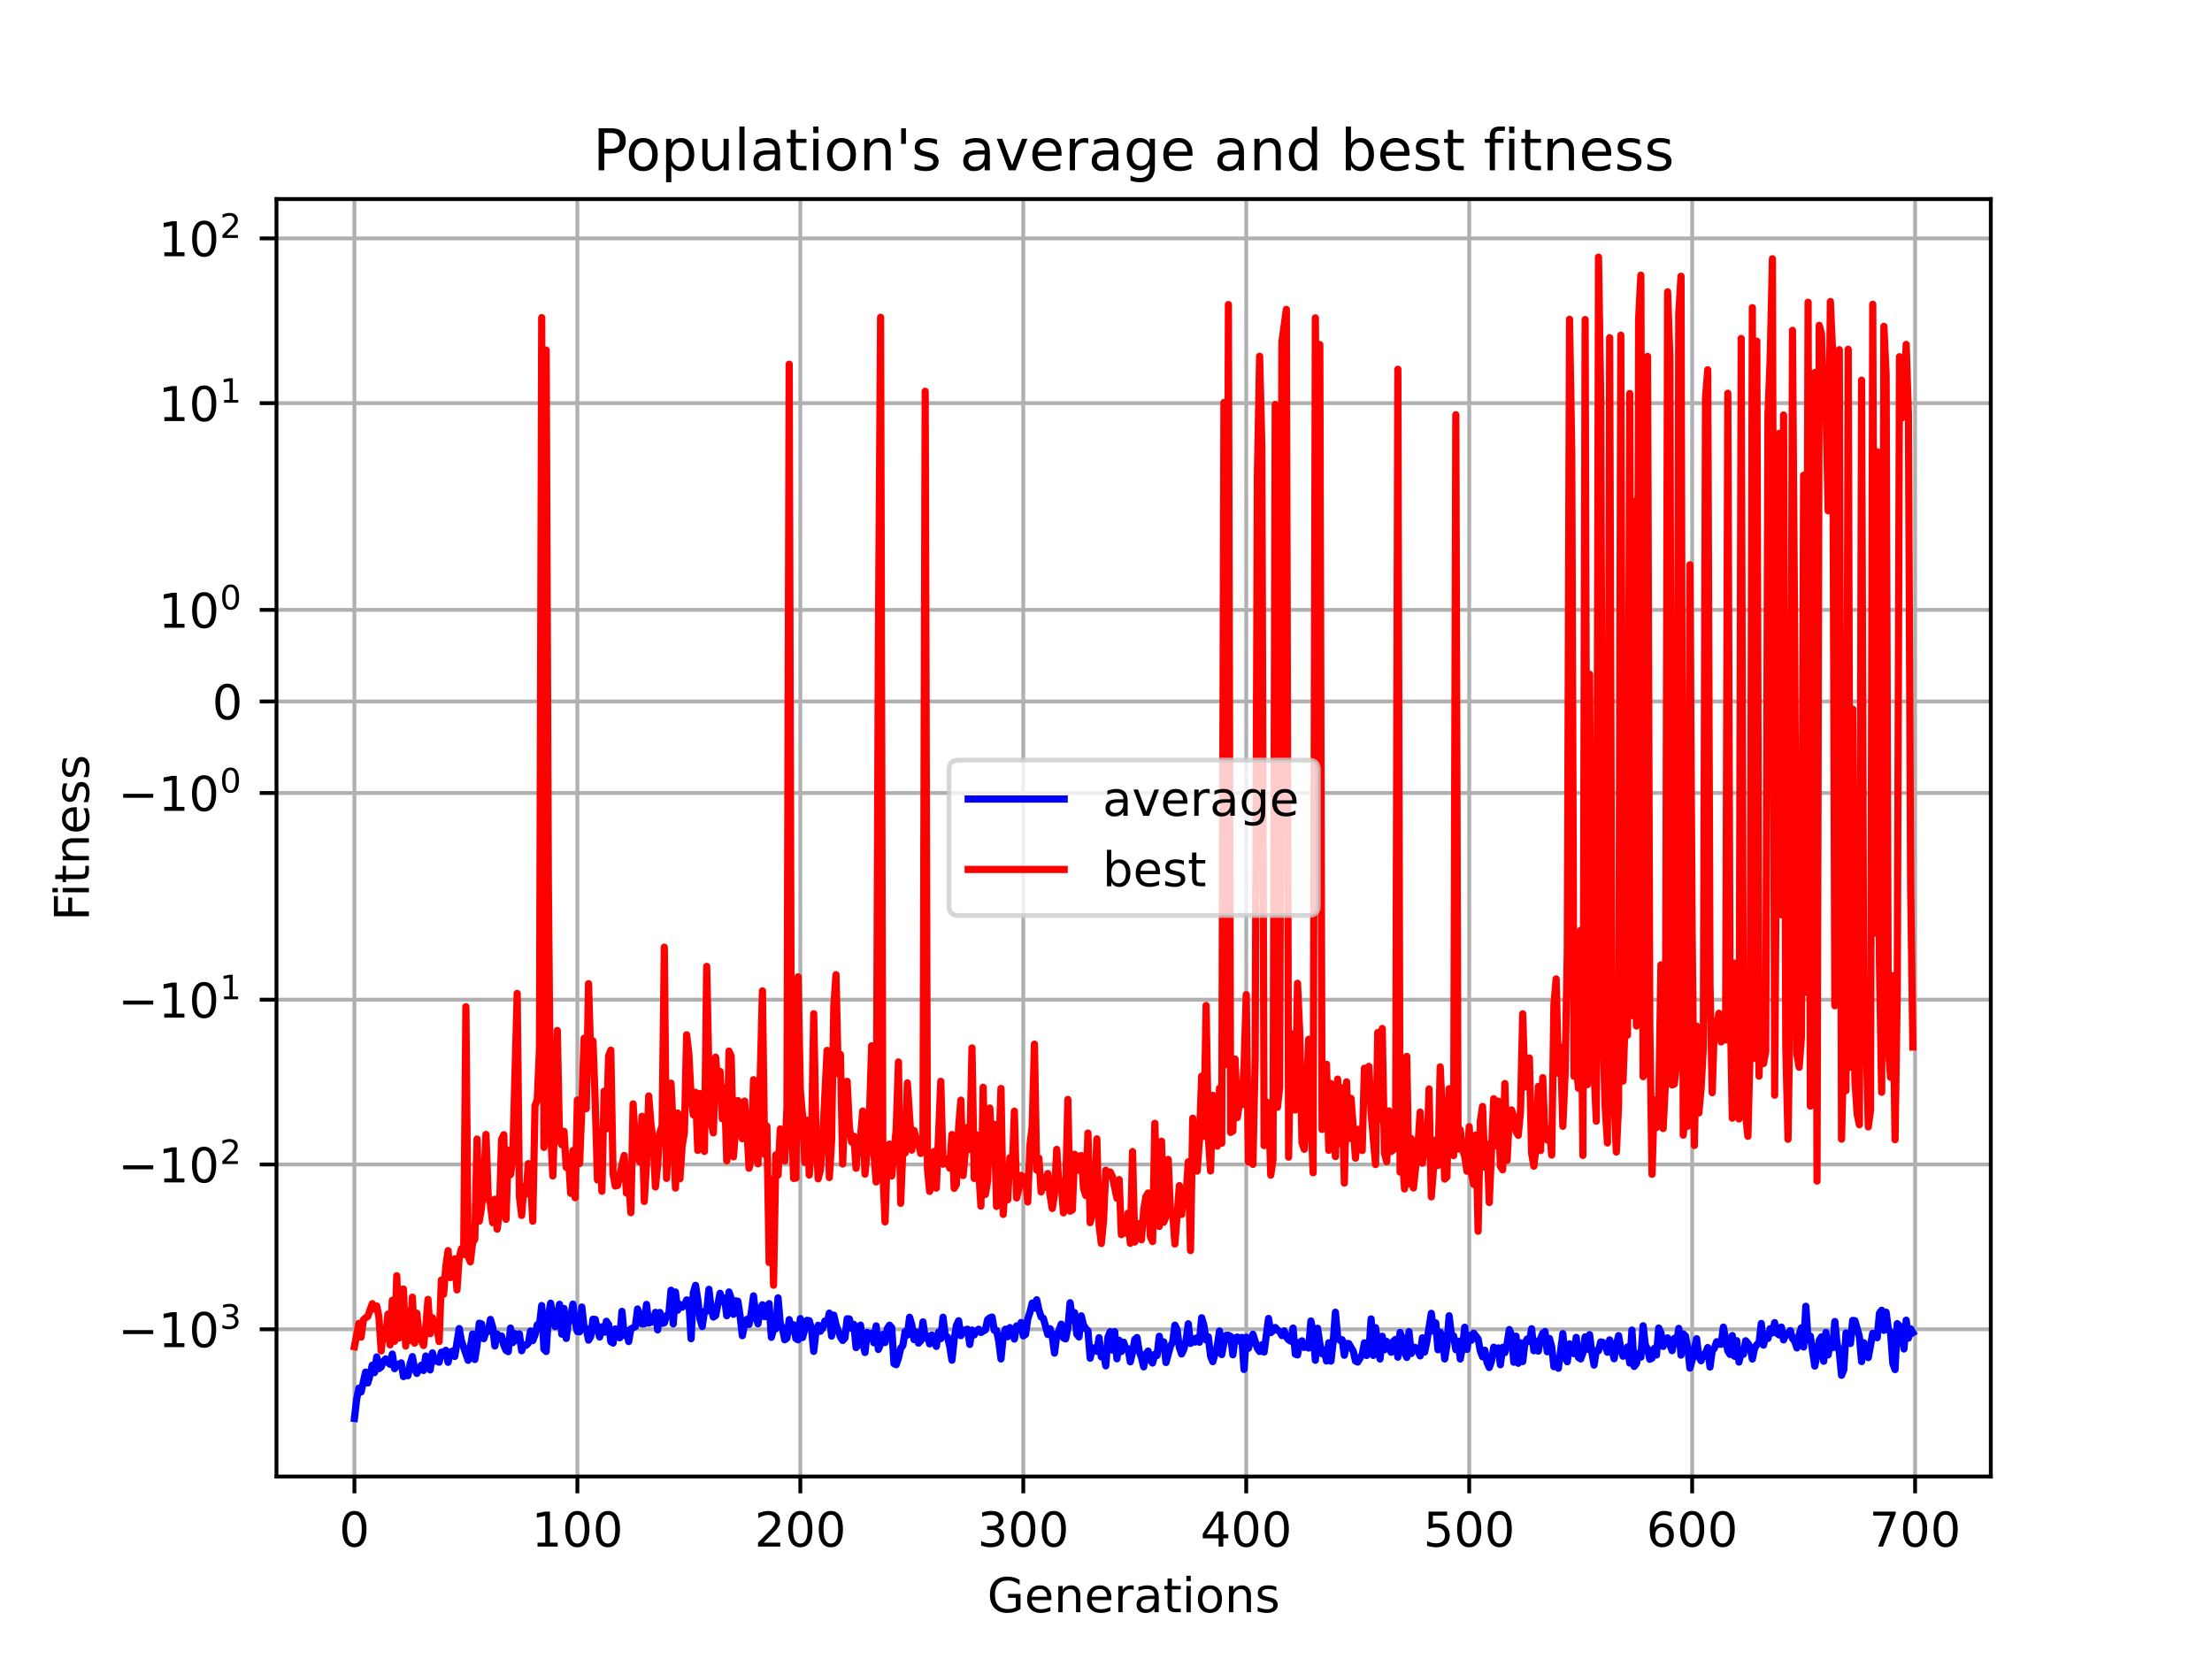 <?xml version="1.0" encoding="utf-8" standalone="no"?>
<!DOCTYPE svg PUBLIC "-//W3C//DTD SVG 1.1//EN"
  "http://www.w3.org/Graphics/SVG/1.1/DTD/svg11.dtd">
<!-- Created with matplotlib (https://matplotlib.org/) -->
<svg height="345.6pt" version="1.1" viewBox="0 0 460.8 345.6" width="460.8pt" xmlns="http://www.w3.org/2000/svg" xmlns:xlink="http://www.w3.org/1999/xlink">
 <defs>
  <style type="text/css">*{stroke-linecap:butt;stroke-linejoin:round;}</style>
 </defs>
 <g id="figure_1">
  <g id="patch_1">
   <path d="M 0 345.6 
L 460.8 345.6 
L 460.8 0 
L 0 0 
z
" style="fill:#ffffff;"/>
  </g>
  <g id="axes_1">
   <g id="patch_2">
    <path d="M 57.6 307.584 
L 414.72 307.584 
L 414.72 41.472 
L 57.6 41.472 
z
" style="fill:#ffffff;"/>
   </g>
   <g id="matplotlib.axis_1">
    <g id="xtick_1">
     <g id="line2d_1">
      <path clip-path="url(#p94113eff74)" d="M 73.833 307.584 
L 73.833 41.472 
" style="fill:none;stroke:#b0b0b0;stroke-linecap:square;stroke-width:0.8;"/>
     </g>
     <g id="line2d_2">
      <defs>
       <path d="M 0 0 
L 0 3.5 
" id="mb4201037f7" style="stroke:#000000;stroke-width:0.8;"/>
      </defs>
      <g>
       <use style="stroke:#000000;stroke-width:0.8;" x="73.833" xlink:href="#mb4201037f7" y="307.584"/>
      </g>
     </g>
     <g id="text_1">
      <!-- 0 -->
      <g transform="translate(70.651 322.182)scale(0.1 -0.1)">
       <defs>
        <path d="M 31.781 66.406 
Q 24.172 66.406 20.328 58.906 
Q 16.5 51.422 16.5 36.375 
Q 16.5 21.391 20.328 13.891 
Q 24.172 6.391 31.781 6.391 
Q 39.453 6.391 43.281 13.891 
Q 47.125 21.391 47.125 36.375 
Q 47.125 51.422 43.281 58.906 
Q 39.453 66.406 31.781 66.406 
z
M 31.781 74.219 
Q 44.047 74.219 50.516 64.516 
Q 56.984 54.828 56.984 36.375 
Q 56.984 17.969 50.516 8.266 
Q 44.047 -1.422 31.781 -1.422 
Q 19.531 -1.422 13.062 8.266 
Q 6.594 17.969 6.594 36.375 
Q 6.594 54.828 13.062 64.516 
Q 19.531 74.219 31.781 74.219 
z
" id="DejaVuSans-48"/>
       </defs>
       <use xlink:href="#DejaVuSans-48"/>
      </g>
     </g>
    </g>
    <g id="xtick_2">
     <g id="line2d_3">
      <path clip-path="url(#p94113eff74)" d="M 120.278 307.584 
L 120.278 41.472 
" style="fill:none;stroke:#b0b0b0;stroke-linecap:square;stroke-width:0.8;"/>
     </g>
     <g id="line2d_4">
      <g>
       <use style="stroke:#000000;stroke-width:0.8;" x="120.278" xlink:href="#mb4201037f7" y="307.584"/>
      </g>
     </g>
     <g id="text_2">
      <!-- 100 -->
      <g transform="translate(110.735 322.182)scale(0.1 -0.1)">
       <defs>
        <path d="M 12.406 8.297 
L 28.516 8.297 
L 28.516 63.922 
L 10.984 60.406 
L 10.984 69.391 
L 28.422 72.906 
L 38.281 72.906 
L 38.281 8.297 
L 54.391 8.297 
L 54.391 0 
L 12.406 0 
z
" id="DejaVuSans-49"/>
       </defs>
       <use xlink:href="#DejaVuSans-49"/>
       <use x="63.623" xlink:href="#DejaVuSans-48"/>
       <use x="127.246" xlink:href="#DejaVuSans-48"/>
      </g>
     </g>
    </g>
    <g id="xtick_3">
     <g id="line2d_5">
      <path clip-path="url(#p94113eff74)" d="M 166.724 307.584 
L 166.724 41.472 
" style="fill:none;stroke:#b0b0b0;stroke-linecap:square;stroke-width:0.8;"/>
     </g>
     <g id="line2d_6">
      <g>
       <use style="stroke:#000000;stroke-width:0.8;" x="166.724" xlink:href="#mb4201037f7" y="307.584"/>
      </g>
     </g>
     <g id="text_3">
      <!-- 200 -->
      <g transform="translate(157.18 322.182)scale(0.1 -0.1)">
       <defs>
        <path d="M 19.188 8.297 
L 53.609 8.297 
L 53.609 0 
L 7.328 0 
L 7.328 8.297 
Q 12.938 14.109 22.625 23.891 
Q 32.328 33.688 34.812 36.531 
Q 39.547 41.844 41.422 45.531 
Q 43.312 49.219 43.312 52.781 
Q 43.312 58.594 39.234 62.25 
Q 35.156 65.922 28.609 65.922 
Q 23.969 65.922 18.812 64.312 
Q 13.672 62.703 7.812 59.422 
L 7.812 69.391 
Q 13.766 71.781 18.938 73 
Q 24.125 74.219 28.422 74.219 
Q 39.75 74.219 46.484 68.547 
Q 53.219 62.891 53.219 53.422 
Q 53.219 48.922 51.531 44.891 
Q 49.859 40.875 45.406 35.406 
Q 44.188 33.984 37.641 27.219 
Q 31.109 20.453 19.188 8.297 
z
" id="DejaVuSans-50"/>
       </defs>
       <use xlink:href="#DejaVuSans-50"/>
       <use x="63.623" xlink:href="#DejaVuSans-48"/>
       <use x="127.246" xlink:href="#DejaVuSans-48"/>
      </g>
     </g>
    </g>
    <g id="xtick_4">
     <g id="line2d_7">
      <path clip-path="url(#p94113eff74)" d="M 213.169 307.584 
L 213.169 41.472 
" style="fill:none;stroke:#b0b0b0;stroke-linecap:square;stroke-width:0.8;"/>
     </g>
     <g id="line2d_8">
      <g>
       <use style="stroke:#000000;stroke-width:0.8;" x="213.169" xlink:href="#mb4201037f7" y="307.584"/>
      </g>
     </g>
     <g id="text_4">
      <!-- 300 -->
      <g transform="translate(203.626 322.182)scale(0.1 -0.1)">
       <defs>
        <path d="M 40.578 39.312 
Q 47.656 37.797 51.625 33 
Q 55.609 28.219 55.609 21.188 
Q 55.609 10.406 48.188 4.484 
Q 40.766 -1.422 27.094 -1.422 
Q 22.516 -1.422 17.656 -0.516 
Q 12.797 0.391 7.625 2.203 
L 7.625 11.719 
Q 11.719 9.328 16.594 8.109 
Q 21.484 6.891 26.812 6.891 
Q 36.078 6.891 40.938 10.547 
Q 45.797 14.203 45.797 21.188 
Q 45.797 27.641 41.281 31.266 
Q 36.766 34.906 28.719 34.906 
L 20.219 34.906 
L 20.219 43.016 
L 29.109 43.016 
Q 36.375 43.016 40.234 45.922 
Q 44.094 48.828 44.094 54.297 
Q 44.094 59.906 40.109 62.906 
Q 36.141 65.922 28.719 65.922 
Q 24.656 65.922 20.016 65.031 
Q 15.375 64.156 9.812 62.312 
L 9.812 71.094 
Q 15.438 72.656 20.344 73.438 
Q 25.25 74.219 29.594 74.219 
Q 40.828 74.219 47.359 69.109 
Q 53.906 64.016 53.906 55.328 
Q 53.906 49.266 50.438 45.094 
Q 46.969 40.922 40.578 39.312 
z
" id="DejaVuSans-51"/>
       </defs>
       <use xlink:href="#DejaVuSans-51"/>
       <use x="63.623" xlink:href="#DejaVuSans-48"/>
       <use x="127.246" xlink:href="#DejaVuSans-48"/>
      </g>
     </g>
    </g>
    <g id="xtick_5">
     <g id="line2d_9">
      <path clip-path="url(#p94113eff74)" d="M 259.615 307.584 
L 259.615 41.472 
" style="fill:none;stroke:#b0b0b0;stroke-linecap:square;stroke-width:0.8;"/>
     </g>
     <g id="line2d_10">
      <g>
       <use style="stroke:#000000;stroke-width:0.8;" x="259.615" xlink:href="#mb4201037f7" y="307.584"/>
      </g>
     </g>
     <g id="text_5">
      <!-- 400 -->
      <g transform="translate(250.071 322.182)scale(0.1 -0.1)">
       <defs>
        <path d="M 37.797 64.312 
L 12.891 25.391 
L 37.797 25.391 
z
M 35.203 72.906 
L 47.609 72.906 
L 47.609 25.391 
L 58.016 25.391 
L 58.016 17.188 
L 47.609 17.188 
L 47.609 0 
L 37.797 0 
L 37.797 17.188 
L 4.891 17.188 
L 4.891 26.703 
z
" id="DejaVuSans-52"/>
       </defs>
       <use xlink:href="#DejaVuSans-52"/>
       <use x="63.623" xlink:href="#DejaVuSans-48"/>
       <use x="127.246" xlink:href="#DejaVuSans-48"/>
      </g>
     </g>
    </g>
    <g id="xtick_6">
     <g id="line2d_11">
      <path clip-path="url(#p94113eff74)" d="M 306.061 307.584 
L 306.061 41.472 
" style="fill:none;stroke:#b0b0b0;stroke-linecap:square;stroke-width:0.8;"/>
     </g>
     <g id="line2d_12">
      <g>
       <use style="stroke:#000000;stroke-width:0.8;" x="306.061" xlink:href="#mb4201037f7" y="307.584"/>
      </g>
     </g>
     <g id="text_6">
      <!-- 500 -->
      <g transform="translate(296.517 322.182)scale(0.1 -0.1)">
       <defs>
        <path d="M 10.797 72.906 
L 49.516 72.906 
L 49.516 64.594 
L 19.828 64.594 
L 19.828 46.734 
Q 21.969 47.469 24.109 47.828 
Q 26.266 48.188 28.422 48.188 
Q 40.625 48.188 47.75 41.5 
Q 54.891 34.812 54.891 23.391 
Q 54.891 11.625 47.562 5.094 
Q 40.234 -1.422 26.906 -1.422 
Q 22.312 -1.422 17.547 -0.641 
Q 12.797 0.141 7.719 1.703 
L 7.719 11.625 
Q 12.109 9.234 16.797 8.062 
Q 21.484 6.891 26.703 6.891 
Q 35.156 6.891 40.078 11.328 
Q 45.016 15.766 45.016 23.391 
Q 45.016 31 40.078 35.438 
Q 35.156 39.891 26.703 39.891 
Q 22.75 39.891 18.812 39.016 
Q 14.891 38.141 10.797 36.281 
z
" id="DejaVuSans-53"/>
       </defs>
       <use xlink:href="#DejaVuSans-53"/>
       <use x="63.623" xlink:href="#DejaVuSans-48"/>
       <use x="127.246" xlink:href="#DejaVuSans-48"/>
      </g>
     </g>
    </g>
    <g id="xtick_7">
     <g id="line2d_13">
      <path clip-path="url(#p94113eff74)" d="M 352.506 307.584 
L 352.506 41.472 
" style="fill:none;stroke:#b0b0b0;stroke-linecap:square;stroke-width:0.8;"/>
     </g>
     <g id="line2d_14">
      <g>
       <use style="stroke:#000000;stroke-width:0.8;" x="352.506" xlink:href="#mb4201037f7" y="307.584"/>
      </g>
     </g>
     <g id="text_7">
      <!-- 600 -->
      <g transform="translate(342.962 322.182)scale(0.1 -0.1)">
       <defs>
        <path d="M 33.016 40.375 
Q 26.375 40.375 22.484 35.828 
Q 18.609 31.297 18.609 23.391 
Q 18.609 15.531 22.484 10.953 
Q 26.375 6.391 33.016 6.391 
Q 39.656 6.391 43.531 10.953 
Q 47.406 15.531 47.406 23.391 
Q 47.406 31.297 43.531 35.828 
Q 39.656 40.375 33.016 40.375 
z
M 52.594 71.297 
L 52.594 62.312 
Q 48.875 64.062 45.094 64.984 
Q 41.312 65.922 37.594 65.922 
Q 27.828 65.922 22.672 59.328 
Q 17.531 52.734 16.797 39.406 
Q 19.672 43.656 24.016 45.922 
Q 28.375 48.188 33.594 48.188 
Q 44.578 48.188 50.953 41.516 
Q 57.328 34.859 57.328 23.391 
Q 57.328 12.156 50.688 5.359 
Q 44.047 -1.422 33.016 -1.422 
Q 20.359 -1.422 13.672 8.266 
Q 6.984 17.969 6.984 36.375 
Q 6.984 53.656 15.188 63.938 
Q 23.391 74.219 37.203 74.219 
Q 40.922 74.219 44.703 73.484 
Q 48.484 72.75 52.594 71.297 
z
" id="DejaVuSans-54"/>
       </defs>
       <use xlink:href="#DejaVuSans-54"/>
       <use x="63.623" xlink:href="#DejaVuSans-48"/>
       <use x="127.246" xlink:href="#DejaVuSans-48"/>
      </g>
     </g>
    </g>
    <g id="xtick_8">
     <g id="line2d_15">
      <path clip-path="url(#p94113eff74)" d="M 398.952 307.584 
L 398.952 41.472 
" style="fill:none;stroke:#b0b0b0;stroke-linecap:square;stroke-width:0.8;"/>
     </g>
     <g id="line2d_16">
      <g>
       <use style="stroke:#000000;stroke-width:0.8;" x="398.952" xlink:href="#mb4201037f7" y="307.584"/>
      </g>
     </g>
     <g id="text_8">
      <!-- 700 -->
      <g transform="translate(389.408 322.182)scale(0.1 -0.1)">
       <defs>
        <path d="M 8.203 72.906 
L 55.078 72.906 
L 55.078 68.703 
L 28.609 0 
L 18.312 0 
L 43.219 64.594 
L 8.203 64.594 
z
" id="DejaVuSans-55"/>
       </defs>
       <use xlink:href="#DejaVuSans-55"/>
       <use x="63.623" xlink:href="#DejaVuSans-48"/>
       <use x="127.246" xlink:href="#DejaVuSans-48"/>
      </g>
     </g>
    </g>
    <g id="text_9">
     <!-- Generations -->
     <g transform="translate(205.662 335.861)scale(0.1 -0.1)">
      <defs>
       <path d="M 59.516 10.406 
L 59.516 29.984 
L 43.406 29.984 
L 43.406 38.094 
L 69.281 38.094 
L 69.281 6.781 
Q 63.578 2.734 56.688 0.656 
Q 49.812 -1.422 42 -1.422 
Q 24.906 -1.422 15.25 8.562 
Q 5.609 18.562 5.609 36.375 
Q 5.609 54.25 15.25 64.234 
Q 24.906 74.219 42 74.219 
Q 49.125 74.219 55.547 72.453 
Q 61.969 70.703 67.391 67.281 
L 67.391 56.781 
Q 61.922 61.422 55.766 63.766 
Q 49.609 66.109 42.828 66.109 
Q 29.438 66.109 22.719 58.641 
Q 16.016 51.172 16.016 36.375 
Q 16.016 21.625 22.719 14.156 
Q 29.438 6.688 42.828 6.688 
Q 48.047 6.688 52.141 7.594 
Q 56.25 8.5 59.516 10.406 
z
" id="DejaVuSans-71"/>
       <path d="M 56.203 29.594 
L 56.203 25.203 
L 14.891 25.203 
Q 15.484 15.922 20.484 11.062 
Q 25.484 6.203 34.422 6.203 
Q 39.594 6.203 44.453 7.469 
Q 49.312 8.734 54.109 11.281 
L 54.109 2.781 
Q 49.266 0.734 44.188 -0.344 
Q 39.109 -1.422 33.891 -1.422 
Q 20.797 -1.422 13.156 6.188 
Q 5.516 13.812 5.516 26.812 
Q 5.516 40.234 12.766 48.109 
Q 20.016 56 32.328 56 
Q 43.359 56 49.781 48.891 
Q 56.203 41.797 56.203 29.594 
z
M 47.219 32.234 
Q 47.125 39.594 43.094 43.984 
Q 39.062 48.391 32.422 48.391 
Q 24.906 48.391 20.391 44.141 
Q 15.875 39.891 15.188 32.172 
z
" id="DejaVuSans-101"/>
       <path d="M 54.891 33.016 
L 54.891 0 
L 45.906 0 
L 45.906 32.719 
Q 45.906 40.484 42.875 44.328 
Q 39.844 48.188 33.797 48.188 
Q 26.516 48.188 22.312 43.547 
Q 18.109 38.922 18.109 30.906 
L 18.109 0 
L 9.078 0 
L 9.078 54.688 
L 18.109 54.688 
L 18.109 46.188 
Q 21.344 51.125 25.703 53.562 
Q 30.078 56 35.797 56 
Q 45.219 56 50.047 50.172 
Q 54.891 44.344 54.891 33.016 
z
" id="DejaVuSans-110"/>
       <path d="M 41.109 46.297 
Q 39.594 47.172 37.812 47.578 
Q 36.031 48 33.891 48 
Q 26.266 48 22.188 43.047 
Q 18.109 38.094 18.109 28.812 
L 18.109 0 
L 9.078 0 
L 9.078 54.688 
L 18.109 54.688 
L 18.109 46.188 
Q 20.953 51.172 25.484 53.578 
Q 30.031 56 36.531 56 
Q 37.453 56 38.578 55.875 
Q 39.703 55.766 41.062 55.516 
z
" id="DejaVuSans-114"/>
       <path d="M 34.281 27.484 
Q 23.391 27.484 19.188 25 
Q 14.984 22.516 14.984 16.5 
Q 14.984 11.719 18.141 8.906 
Q 21.297 6.109 26.703 6.109 
Q 34.188 6.109 38.703 11.406 
Q 43.219 16.703 43.219 25.484 
L 43.219 27.484 
z
M 52.203 31.203 
L 52.203 0 
L 43.219 0 
L 43.219 8.297 
Q 40.141 3.328 35.547 0.953 
Q 30.953 -1.422 24.312 -1.422 
Q 15.922 -1.422 10.953 3.297 
Q 6 8.016 6 15.922 
Q 6 25.141 12.172 29.828 
Q 18.359 34.516 30.609 34.516 
L 43.219 34.516 
L 43.219 35.406 
Q 43.219 41.609 39.141 45 
Q 35.062 48.391 27.688 48.391 
Q 23 48.391 18.547 47.266 
Q 14.109 46.141 10.016 43.891 
L 10.016 52.203 
Q 14.938 54.109 19.578 55.047 
Q 24.219 56 28.609 56 
Q 40.484 56 46.344 49.844 
Q 52.203 43.703 52.203 31.203 
z
" id="DejaVuSans-97"/>
       <path d="M 18.312 70.219 
L 18.312 54.688 
L 36.812 54.688 
L 36.812 47.703 
L 18.312 47.703 
L 18.312 18.016 
Q 18.312 11.328 20.141 9.422 
Q 21.969 7.516 27.594 7.516 
L 36.812 7.516 
L 36.812 0 
L 27.594 0 
Q 17.188 0 13.234 3.875 
Q 9.281 7.766 9.281 18.016 
L 9.281 47.703 
L 2.688 47.703 
L 2.688 54.688 
L 9.281 54.688 
L 9.281 70.219 
z
" id="DejaVuSans-116"/>
       <path d="M 9.422 54.688 
L 18.406 54.688 
L 18.406 0 
L 9.422 0 
z
M 9.422 75.984 
L 18.406 75.984 
L 18.406 64.594 
L 9.422 64.594 
z
" id="DejaVuSans-105"/>
       <path d="M 30.609 48.391 
Q 23.391 48.391 19.188 42.75 
Q 14.984 37.109 14.984 27.297 
Q 14.984 17.484 19.156 11.844 
Q 23.344 6.203 30.609 6.203 
Q 37.797 6.203 41.984 11.859 
Q 46.188 17.531 46.188 27.297 
Q 46.188 37.016 41.984 42.703 
Q 37.797 48.391 30.609 48.391 
z
M 30.609 56 
Q 42.328 56 49.016 48.375 
Q 55.719 40.766 55.719 27.297 
Q 55.719 13.875 49.016 6.219 
Q 42.328 -1.422 30.609 -1.422 
Q 18.844 -1.422 12.172 6.219 
Q 5.516 13.875 5.516 27.297 
Q 5.516 40.766 12.172 48.375 
Q 18.844 56 30.609 56 
z
" id="DejaVuSans-111"/>
       <path d="M 44.281 53.078 
L 44.281 44.578 
Q 40.484 46.531 36.375 47.5 
Q 32.281 48.484 27.875 48.484 
Q 21.188 48.484 17.844 46.438 
Q 14.5 44.391 14.5 40.281 
Q 14.5 37.156 16.891 35.375 
Q 19.281 33.594 26.516 31.984 
L 29.594 31.297 
Q 39.156 29.25 43.188 25.516 
Q 47.219 21.781 47.219 15.094 
Q 47.219 7.469 41.188 3.016 
Q 35.156 -1.422 24.609 -1.422 
Q 20.219 -1.422 15.453 -0.562 
Q 10.688 0.297 5.422 2 
L 5.422 11.281 
Q 10.406 8.688 15.234 7.391 
Q 20.062 6.109 24.812 6.109 
Q 31.156 6.109 34.562 8.281 
Q 37.984 10.453 37.984 14.406 
Q 37.984 18.062 35.516 20.016 
Q 33.062 21.969 24.703 23.781 
L 21.578 24.516 
Q 13.234 26.266 9.516 29.906 
Q 5.812 33.547 5.812 39.891 
Q 5.812 47.609 11.281 51.797 
Q 16.75 56 26.812 56 
Q 31.781 56 36.172 55.266 
Q 40.578 54.547 44.281 53.078 
z
" id="DejaVuSans-115"/>
      </defs>
      <use xlink:href="#DejaVuSans-71"/>
      <use x="77.49" xlink:href="#DejaVuSans-101"/>
      <use x="139.014" xlink:href="#DejaVuSans-110"/>
      <use x="202.393" xlink:href="#DejaVuSans-101"/>
      <use x="263.916" xlink:href="#DejaVuSans-114"/>
      <use x="305.029" xlink:href="#DejaVuSans-97"/>
      <use x="366.309" xlink:href="#DejaVuSans-116"/>
      <use x="405.518" xlink:href="#DejaVuSans-105"/>
      <use x="433.301" xlink:href="#DejaVuSans-111"/>
      <use x="494.482" xlink:href="#DejaVuSans-110"/>
      <use x="557.861" xlink:href="#DejaVuSans-115"/>
     </g>
    </g>
   </g>
   <g id="matplotlib.axis_2">
    <g id="ytick_1">
     <g id="line2d_17">
      <path clip-path="url(#p94113eff74)" d="M 57.6 276.913 
L 414.72 276.913 
" style="fill:none;stroke:#b0b0b0;stroke-linecap:square;stroke-width:0.8;"/>
     </g>
     <g id="line2d_18">
      <defs>
       <path d="M 0 0 
L -3.5 0 
" id="mc1d3bb5d88" style="stroke:#000000;stroke-width:0.8;"/>
      </defs>
      <g>
       <use style="stroke:#000000;stroke-width:0.8;" x="57.6" xlink:href="#mc1d3bb5d88" y="276.913"/>
      </g>
     </g>
     <g id="text_10">
      <!-- $\mathdefault{-10^{3}}$ -->
      <g transform="translate(24.6 280.712)scale(0.1 -0.1)">
       <defs>
        <path d="M 10.594 35.5 
L 73.188 35.5 
L 73.188 27.203 
L 10.594 27.203 
z
" id="DejaVuSans-8722"/>
       </defs>
       <use transform="translate(0 0.766)" xlink:href="#DejaVuSans-8722"/>
       <use transform="translate(83.789 0.766)" xlink:href="#DejaVuSans-49"/>
       <use transform="translate(147.412 0.766)" xlink:href="#DejaVuSans-48"/>
       <use transform="translate(211.992 39.047)scale(0.7)" xlink:href="#DejaVuSans-51"/>
      </g>
     </g>
    </g>
    <g id="ytick_2">
     <g id="line2d_19">
      <path clip-path="url(#p94113eff74)" d="M 57.6 242.585 
L 414.72 242.585 
" style="fill:none;stroke:#b0b0b0;stroke-linecap:square;stroke-width:0.8;"/>
     </g>
     <g id="line2d_20">
      <g>
       <use style="stroke:#000000;stroke-width:0.8;" x="57.6" xlink:href="#mc1d3bb5d88" y="242.585"/>
      </g>
     </g>
     <g id="text_11">
      <!-- $\mathdefault{-10^{2}}$ -->
      <g transform="translate(24.6 246.384)scale(0.1 -0.1)">
       <use transform="translate(0 0.766)" xlink:href="#DejaVuSans-8722"/>
       <use transform="translate(83.789 0.766)" xlink:href="#DejaVuSans-49"/>
       <use transform="translate(147.412 0.766)" xlink:href="#DejaVuSans-48"/>
       <use transform="translate(211.992 39.047)scale(0.7)" xlink:href="#DejaVuSans-50"/>
      </g>
     </g>
    </g>
    <g id="ytick_3">
     <g id="line2d_21">
      <path clip-path="url(#p94113eff74)" d="M 57.6 208.257 
L 414.72 208.257 
" style="fill:none;stroke:#b0b0b0;stroke-linecap:square;stroke-width:0.8;"/>
     </g>
     <g id="line2d_22">
      <g>
       <use style="stroke:#000000;stroke-width:0.8;" x="57.6" xlink:href="#mc1d3bb5d88" y="208.257"/>
      </g>
     </g>
     <g id="text_12">
      <!-- $\mathdefault{-10^{1}}$ -->
      <g transform="translate(24.6 212.057)scale(0.1 -0.1)">
       <use transform="translate(0 0.684)" xlink:href="#DejaVuSans-8722"/>
       <use transform="translate(83.789 0.684)" xlink:href="#DejaVuSans-49"/>
       <use transform="translate(147.412 0.684)" xlink:href="#DejaVuSans-48"/>
       <use transform="translate(211.992 38.966)scale(0.7)" xlink:href="#DejaVuSans-49"/>
      </g>
     </g>
    </g>
    <g id="ytick_4">
     <g id="line2d_23">
      <path clip-path="url(#p94113eff74)" d="M 57.6 165.193 
L 414.72 165.193 
" style="fill:none;stroke:#b0b0b0;stroke-linecap:square;stroke-width:0.8;"/>
     </g>
     <g id="line2d_24">
      <g>
       <use style="stroke:#000000;stroke-width:0.8;" x="57.6" xlink:href="#mc1d3bb5d88" y="165.193"/>
      </g>
     </g>
     <g id="text_13">
      <!-- $\mathdefault{-10^{0}}$ -->
      <g transform="translate(24.6 168.992)scale(0.1 -0.1)">
       <use transform="translate(0 0.766)" xlink:href="#DejaVuSans-8722"/>
       <use transform="translate(83.789 0.766)" xlink:href="#DejaVuSans-49"/>
       <use transform="translate(147.412 0.766)" xlink:href="#DejaVuSans-48"/>
       <use transform="translate(211.992 39.047)scale(0.7)" xlink:href="#DejaVuSans-48"/>
      </g>
     </g>
    </g>
    <g id="ytick_5">
     <g id="line2d_25">
      <path clip-path="url(#p94113eff74)" d="M 57.6 146.122 
L 414.72 146.122 
" style="fill:none;stroke:#b0b0b0;stroke-linecap:square;stroke-width:0.8;"/>
     </g>
     <g id="line2d_26">
      <g>
       <use style="stroke:#000000;stroke-width:0.8;" x="57.6" xlink:href="#mc1d3bb5d88" y="146.122"/>
      </g>
     </g>
     <g id="text_14">
      <!-- $\mathdefault{0}$ -->
      <g transform="translate(44.2 149.921)scale(0.1 -0.1)">
       <use transform="translate(0 0.781)" xlink:href="#DejaVuSans-48"/>
      </g>
     </g>
    </g>
    <g id="ytick_6">
     <g id="line2d_27">
      <path clip-path="url(#p94113eff74)" d="M 57.6 127.051 
L 414.72 127.051 
" style="fill:none;stroke:#b0b0b0;stroke-linecap:square;stroke-width:0.8;"/>
     </g>
     <g id="line2d_28">
      <g>
       <use style="stroke:#000000;stroke-width:0.8;" x="57.6" xlink:href="#mc1d3bb5d88" y="127.051"/>
      </g>
     </g>
     <g id="text_15">
      <!-- $\mathdefault{10^{0}}$ -->
      <g transform="translate(33 130.85)scale(0.1 -0.1)">
       <use transform="translate(0 0.766)" xlink:href="#DejaVuSans-49"/>
       <use transform="translate(63.623 0.766)" xlink:href="#DejaVuSans-48"/>
       <use transform="translate(128.203 39.047)scale(0.7)" xlink:href="#DejaVuSans-48"/>
      </g>
     </g>
    </g>
    <g id="ytick_7">
     <g id="line2d_29">
      <path clip-path="url(#p94113eff74)" d="M 57.6 83.986 
L 414.72 83.986 
" style="fill:none;stroke:#b0b0b0;stroke-linecap:square;stroke-width:0.8;"/>
     </g>
     <g id="line2d_30">
      <g>
       <use style="stroke:#000000;stroke-width:0.8;" x="57.6" xlink:href="#mc1d3bb5d88" y="83.986"/>
      </g>
     </g>
     <g id="text_16">
      <!-- $\mathdefault{10^{1}}$ -->
      <g transform="translate(33 87.785)scale(0.1 -0.1)">
       <use transform="translate(0 0.684)" xlink:href="#DejaVuSans-49"/>
       <use transform="translate(63.623 0.684)" xlink:href="#DejaVuSans-48"/>
       <use transform="translate(128.203 38.966)scale(0.7)" xlink:href="#DejaVuSans-49"/>
      </g>
     </g>
    </g>
    <g id="ytick_8">
     <g id="line2d_31">
      <path clip-path="url(#p94113eff74)" d="M 57.6 49.658 
L 414.72 49.658 
" style="fill:none;stroke:#b0b0b0;stroke-linecap:square;stroke-width:0.8;"/>
     </g>
     <g id="line2d_32">
      <g>
       <use style="stroke:#000000;stroke-width:0.8;" x="57.6" xlink:href="#mc1d3bb5d88" y="49.658"/>
      </g>
     </g>
     <g id="text_17">
      <!-- $\mathdefault{10^{2}}$ -->
      <g transform="translate(33 53.457)scale(0.1 -0.1)">
       <use transform="translate(0 0.766)" xlink:href="#DejaVuSans-49"/>
       <use transform="translate(63.623 0.766)" xlink:href="#DejaVuSans-48"/>
       <use transform="translate(128.203 39.047)scale(0.7)" xlink:href="#DejaVuSans-50"/>
      </g>
     </g>
    </g>
    <g id="text_18">
     <!-- Fitness -->
     <g transform="translate(18.52 191.845)rotate(-90)scale(0.1 -0.1)">
      <defs>
       <path d="M 9.812 72.906 
L 51.703 72.906 
L 51.703 64.594 
L 19.672 64.594 
L 19.672 43.109 
L 48.578 43.109 
L 48.578 34.812 
L 19.672 34.812 
L 19.672 0 
L 9.812 0 
z
" id="DejaVuSans-70"/>
      </defs>
      <use xlink:href="#DejaVuSans-70"/>
      <use x="50.27" xlink:href="#DejaVuSans-105"/>
      <use x="78.053" xlink:href="#DejaVuSans-116"/>
      <use x="117.262" xlink:href="#DejaVuSans-110"/>
      <use x="180.641" xlink:href="#DejaVuSans-101"/>
      <use x="242.164" xlink:href="#DejaVuSans-115"/>
      <use x="294.264" xlink:href="#DejaVuSans-115"/>
     </g>
    </g>
   </g>
   <g id="line2d_33">
    <path clip-path="url(#p94113eff74)" d="M 73.833 295.488 
L 74.297 291.502 
L 74.762 289.17 
L 75.226 289.96 
L 76.155 285.839 
L 76.619 288.1 
L 77.084 286.453 
L 77.548 284.396 
L 78.013 285.946 
L 78.477 282.674 
L 78.942 285.123 
L 79.406 284.767 
L 79.871 283.574 
L 80.335 283.089 
L 80.8 283.827 
L 81.264 284.219 
L 81.728 282.08 
L 82.193 285.12 
L 82.657 284.392 
L 83.586 283.913 
L 84.051 286.767 
L 84.515 285.795 
L 84.98 286.582 
L 85.444 284.091 
L 85.909 282.604 
L 86.373 285.148 
L 86.837 286.11 
L 87.766 284.401 
L 88.231 285.494 
L 88.695 282.475 
L 89.624 285.377 
L 90.089 281.827 
L 90.553 283.528 
L 91.018 283.527 
L 91.482 283.776 
L 91.947 281.685 
L 92.411 281.704 
L 92.875 281.299 
L 93.34 283.797 
L 93.804 281.694 
L 94.269 281.454 
L 94.733 282.576 
L 95.662 276.765 
L 96.127 279.332 
L 97.52 283.38 
L 98.449 277.903 
L 98.913 283.203 
L 99.378 280.301 
L 99.842 275.644 
L 100.307 275.79 
L 100.771 278.865 
L 101.236 277.529 
L 101.7 277.321 
L 102.165 274.862 
L 102.629 276.435 
L 103.093 280.395 
L 103.558 277.883 
L 104.022 278.895 
L 104.487 278.314 
L 104.951 280.249 
L 105.416 281.293 
L 105.88 281.575 
L 106.345 276.655 
L 106.809 279.694 
L 107.274 277.821 
L 107.738 279.265 
L 108.202 277.877 
L 108.667 281.384 
L 109.131 280.184 
L 109.596 280.249 
L 110.06 279.805 
L 110.525 277.275 
L 110.989 279.273 
L 111.454 278.091 
L 111.918 275.971 
L 112.383 275.965 
L 112.847 271.967 
L 113.311 281.062 
L 113.776 281.537 
L 114.24 274.046 
L 114.705 271.478 
L 115.169 274.295 
L 115.634 276.353 
L 116.563 271.704 
L 117.027 277.93 
L 117.492 272.576 
L 117.956 278.818 
L 118.42 274.962 
L 118.885 274.192 
L 119.349 271.66 
L 119.814 275.411 
L 120.278 277.393 
L 120.743 277.436 
L 121.207 272.274 
L 121.672 276.548 
L 122.136 276.778 
L 122.601 279.174 
L 123.065 278.429 
L 123.529 274.818 
L 123.994 274.857 
L 124.458 277.019 
L 124.923 278.535 
L 125.387 276.397 
L 125.852 277.533 
L 126.316 275.251 
L 126.781 275.916 
L 127.245 279.49 
L 127.71 279.789 
L 128.174 276.847 
L 128.639 277.957 
L 129.103 278.689 
L 129.567 273.182 
L 130.032 278.191 
L 130.496 277.196 
L 130.961 279.472 
L 131.425 276.841 
L 132.354 276.341 
L 132.819 272.681 
L 133.283 273.941 
L 133.748 275.801 
L 134.212 275.781 
L 134.676 271.728 
L 135.141 275.628 
L 136.07 275.259 
L 136.534 273.385 
L 136.999 277.044 
L 137.463 273.41 
L 137.928 275.679 
L 138.392 275.576 
L 138.857 274.028 
L 139.321 273.827 
L 139.785 268.773 
L 140.25 275.798 
L 140.714 269.156 
L 141.179 272.934 
L 141.643 271.735 
L 142.108 272.316 
L 142.572 271.927 
L 143.037 270.796 
L 143.501 270.932 
L 143.966 278.876 
L 144.43 269.309 
L 144.894 267.759 
L 145.359 270.691 
L 145.823 274.821 
L 146.288 276.338 
L 146.752 273.158 
L 147.217 273.132 
L 147.681 268.588 
L 148.146 272.659 
L 148.61 274.367 
L 149.075 274.061 
L 150.003 269.412 
L 150.468 271.093 
L 150.932 270.422 
L 151.397 274.097 
L 151.861 269.14 
L 152.326 270.503 
L 152.79 273.796 
L 153.255 271 
L 153.719 271.075 
L 154.184 274.203 
L 154.648 278.25 
L 155.112 275.92 
L 155.577 274.847 
L 156.041 275.91 
L 156.506 273.444 
L 156.97 269.949 
L 157.435 274.257 
L 157.899 275.774 
L 158.364 272.601 
L 158.828 271.807 
L 159.293 274.288 
L 159.757 272.171 
L 160.221 271.57 
L 160.686 278.587 
L 161.15 276.849 
L 161.615 276.818 
L 162.079 270.371 
L 162.544 275.713 
L 163.008 276.764 
L 163.473 279.1 
L 163.937 278.742 
L 164.402 274.902 
L 164.866 277.297 
L 165.331 275.963 
L 165.795 278.843 
L 166.259 279.118 
L 166.724 274.695 
L 167.188 278.631 
L 168.117 275.047 
L 168.582 275.125 
L 169.046 276.875 
L 169.511 281.518 
L 169.975 277.435 
L 170.44 276.086 
L 170.904 277.317 
L 171.368 276.679 
L 171.833 275.205 
L 172.297 275.755 
L 172.762 273.55 
L 173.226 278.341 
L 173.691 273.964 
L 174.155 275.956 
L 175.084 278.552 
L 175.549 279.242 
L 176.013 278.734 
L 176.477 274.717 
L 176.942 274.772 
L 177.406 276.735 
L 177.871 275.889 
L 178.335 280.731 
L 178.8 280.038 
L 179.264 276.052 
L 179.729 279.78 
L 180.193 281.748 
L 180.658 277.571 
L 181.122 278.173 
L 181.586 277.739 
L 182.051 279.734 
L 182.515 276.203 
L 182.98 281.11 
L 183.444 279.979 
L 183.909 277.968 
L 184.373 279.679 
L 184.838 276.784 
L 185.302 276.057 
L 185.767 276.588 
L 186.231 284.076 
L 186.695 284.298 
L 187.16 282.927 
L 187.624 280.872 
L 188.089 280.276 
L 188.553 277.383 
L 189.018 278.119 
L 189.482 274.412 
L 189.947 275.999 
L 190.411 279.065 
L 190.876 277.469 
L 191.34 279.802 
L 191.804 279.311 
L 192.269 275.371 
L 192.733 278.727 
L 193.198 278.279 
L 193.662 279.961 
L 194.127 278.119 
L 195.056 280.483 
L 195.52 277.502 
L 195.985 278.869 
L 196.449 274.399 
L 196.913 278.261 
L 197.378 278.523 
L 197.842 280.419 
L 198.307 283.354 
L 198.771 279.043 
L 199.236 276.124 
L 199.7 275.133 
L 200.165 278.243 
L 200.629 277.184 
L 201.558 276.911 
L 202.023 280.069 
L 202.487 277.081 
L 202.951 278.081 
L 203.416 277.25 
L 203.88 276.904 
L 204.345 277.577 
L 205.274 277.035 
L 205.738 274.894 
L 206.203 274.513 
L 206.667 274.373 
L 207.132 277.121 
L 207.596 277.154 
L 208.06 279.411 
L 208.525 283.091 
L 208.989 278.44 
L 209.454 276.895 
L 209.918 278.468 
L 210.383 276.561 
L 210.847 277.29 
L 211.312 278.958 
L 211.776 276.22 
L 212.241 276.604 
L 212.705 275.507 
L 213.169 278.294 
L 213.634 277.986 
L 214.098 274.759 
L 214.563 273.369 
L 215.027 271.456 
L 215.492 272.495 
L 215.956 270.769 
L 216.421 272.866 
L 216.885 274.352 
L 217.35 274.633 
L 218.278 278 
L 218.743 276.8 
L 219.207 278.47 
L 219.672 281.875 
L 220.136 278.204 
L 220.601 277.207 
L 221.065 275.847 
L 221.53 278.705 
L 221.994 278.921 
L 222.459 276.593 
L 222.923 271.387 
L 223.387 274.647 
L 223.852 273.44 
L 224.316 277.941 
L 224.781 278.513 
L 225.245 274.117 
L 225.71 275.993 
L 226.174 276.784 
L 226.639 277.23 
L 227.103 282.94 
L 227.568 280.792 
L 228.032 280.8 
L 228.496 281.515 
L 228.961 278.675 
L 229.425 282.666 
L 229.89 281.735 
L 230.354 284.536 
L 230.819 278.515 
L 231.283 277.405 
L 231.748 281.252 
L 232.212 277.409 
L 232.677 283.059 
L 233.141 279.203 
L 233.605 281.544 
L 234.07 279.599 
L 234.534 280.974 
L 234.999 280.957 
L 235.463 283.692 
L 235.928 281.679 
L 236.392 279.052 
L 236.857 278.629 
L 237.321 281.528 
L 237.786 282.784 
L 238.25 284.742 
L 238.715 282.066 
L 239.179 281.453 
L 239.643 283.304 
L 240.108 283.939 
L 240.572 282.111 
L 241.037 282.372 
L 241.501 278.363 
L 241.966 280.904 
L 242.43 279.534 
L 242.895 283.837 
L 243.824 280.417 
L 244.288 279.582 
L 244.752 276.052 
L 245.217 277.014 
L 245.681 280.716 
L 246.146 282.055 
L 246.61 281.078 
L 247.075 279.211 
L 247.539 275.762 
L 248.004 279.864 
L 248.468 278.87 
L 248.933 279.576 
L 249.397 278.661 
L 249.861 279.61 
L 250.326 274.517 
L 250.79 276.086 
L 251.255 279.134 
L 251.719 278.49 
L 252.184 282.511 
L 252.648 283.656 
L 253.577 280.393 
L 254.042 277.279 
L 254.506 282.193 
L 254.97 279.73 
L 255.435 278.177 
L 255.899 278.16 
L 256.364 278.399 
L 256.828 282.227 
L 257.293 278.727 
L 257.757 278.529 
L 258.222 279.391 
L 258.686 278.597 
L 259.151 285.278 
L 259.615 278.558 
L 260.079 280.87 
L 260.544 278.942 
L 261.008 277.948 
L 261.937 280.894 
L 262.402 281.544 
L 262.866 280.155 
L 263.331 281.656 
L 264.26 274.663 
L 264.724 277.62 
L 265.188 277.217 
L 265.653 276.543 
L 266.117 277.067 
L 266.582 277.401 
L 267.046 278.219 
L 267.511 277.248 
L 267.975 278.518 
L 268.44 279.107 
L 268.904 279.397 
L 269.369 276.656 
L 269.833 282.097 
L 270.297 282.255 
L 270.762 279.624 
L 271.226 279.321 
L 271.691 280.689 
L 272.155 280.526 
L 272.62 280.823 
L 273.084 275.185 
L 273.549 277.453 
L 274.013 283.366 
L 274.478 276.7 
L 274.942 279.877 
L 275.407 282.023 
L 275.871 281.272 
L 276.335 283.519 
L 276.8 279.731 
L 277.264 283.546 
L 277.729 279.513 
L 278.193 273.358 
L 278.658 278.47 
L 279.122 279.178 
L 279.587 279.086 
L 280.051 282.324 
L 280.516 279.861 
L 280.98 279.901 
L 281.909 281.49 
L 282.373 283.524 
L 282.838 283.747 
L 283.767 282.153 
L 284.231 279.729 
L 284.696 282.374 
L 285.16 281.801 
L 285.625 274.755 
L 286.089 282.364 
L 286.553 276.568 
L 287.482 283.102 
L 287.947 278.361 
L 288.411 281.186 
L 288.876 279.45 
L 289.805 281.689 
L 290.269 279.409 
L 290.734 279.009 
L 291.198 282.727 
L 291.662 277.562 
L 292.127 278.801 
L 292.591 281.78 
L 293.056 282.778 
L 293.52 277.408 
L 293.985 281.967 
L 294.449 280.636 
L 294.914 280.746 
L 295.378 281.479 
L 295.843 282.456 
L 296.307 278.695 
L 296.771 281.664 
L 297.236 279.467 
L 298.165 273.589 
L 298.629 277.314 
L 299.094 275.58 
L 299.558 281.18 
L 300.023 277.523 
L 300.487 278.61 
L 300.952 283.095 
L 301.416 280.25 
L 301.88 274.104 
L 302.345 277.99 
L 302.809 278.299 
L 303.274 281.151 
L 303.738 279.382 
L 304.203 283.107 
L 304.667 280.598 
L 305.132 276.483 
L 305.596 281.11 
L 306.061 278.2 
L 306.525 279.201 
L 306.989 277.725 
L 307.918 278.94 
L 308.383 281.44 
L 308.847 282.651 
L 309.312 281.28 
L 309.776 283.852 
L 310.241 284.876 
L 310.705 283.531 
L 311.17 280.651 
L 311.634 281.441 
L 312.099 280.794 
L 312.563 284.301 
L 313.027 280.684 
L 313.492 281.778 
L 313.956 279.903 
L 314.421 276.978 
L 314.885 278.128 
L 315.35 283.772 
L 315.814 278.345 
L 316.279 284 
L 316.743 279.732 
L 317.208 283.636 
L 317.672 279.761 
L 318.136 278.949 
L 318.601 279.473 
L 319.065 276.808 
L 319.53 281.381 
L 319.994 279.414 
L 320.459 281.468 
L 320.923 278.865 
L 321.388 277.758 
L 321.852 277.381 
L 322.317 281.594 
L 322.781 278.836 
L 323.245 280.557 
L 323.71 284.704 
L 324.174 284.025 
L 324.639 285.033 
L 325.568 277.824 
L 326.032 282.755 
L 326.497 283.674 
L 326.961 279.95 
L 327.426 281.367 
L 327.89 282.003 
L 328.354 278.596 
L 328.819 282.791 
L 329.283 283.093 
L 329.748 281.835 
L 330.212 278.489 
L 330.677 281.081 
L 331.141 278.027 
L 331.606 281.736 
L 332.07 284.37 
L 332.535 281.359 
L 332.999 281.378 
L 333.463 279.545 
L 333.928 279.661 
L 334.392 280.24 
L 334.857 281.695 
L 335.321 279.127 
L 336.25 283.059 
L 336.715 280.147 
L 337.179 278.232 
L 337.644 280.949 
L 338.108 282.528 
L 338.572 281.907 
L 339.037 280.593 
L 339.501 283.956 
L 339.966 277.087 
L 340.43 284.659 
L 340.895 284.066 
L 341.359 281.912 
L 341.824 282.725 
L 342.288 276.189 
L 342.753 280.19 
L 343.217 281.043 
L 343.681 283.161 
L 344.146 282.924 
L 344.61 280.902 
L 345.075 282.271 
L 345.539 276.65 
L 346.004 277.665 
L 346.468 280.485 
L 346.933 278.898 
L 347.397 278.704 
L 348.326 281.374 
L 348.791 278.81 
L 349.255 279.876 
L 349.719 276.728 
L 350.184 282.295 
L 350.648 277.879 
L 351.113 278.319 
L 351.577 280.678 
L 352.042 284.998 
L 352.506 283.357 
L 353.435 278.876 
L 353.9 282.641 
L 354.364 283.472 
L 354.828 282.287 
L 355.293 281.865 
L 355.757 280.72 
L 356.222 284.781 
L 356.686 281.385 
L 357.151 280.836 
L 357.615 279.498 
L 358.08 279.989 
L 358.544 280.046 
L 359.009 276.466 
L 359.937 281.414 
L 360.402 282.16 
L 360.866 278.221 
L 361.331 282.538 
L 361.795 279.285 
L 362.26 283.742 
L 362.724 281.726 
L 363.189 282.113 
L 363.653 279.306 
L 364.118 279.822 
L 364.582 280.598 
L 365.046 283.113 
L 365.511 280.904 
L 365.975 280.114 
L 366.44 279.734 
L 366.904 275.701 
L 367.369 280.215 
L 367.833 278.326 
L 368.298 278.824 
L 368.762 276.782 
L 369.227 277.675 
L 369.691 275.533 
L 370.155 277.721 
L 370.62 278.087 
L 371.084 276.451 
L 371.549 279.131 
L 372.013 278.013 
L 372.478 277.753 
L 372.942 277.194 
L 373.407 278.846 
L 373.871 279.412 
L 374.336 280.797 
L 374.8 278.067 
L 375.264 276.618 
L 375.729 280.606 
L 376.193 272.117 
L 376.658 279.131 
L 377.122 278.323 
L 378.051 284.582 
L 378.516 282.323 
L 378.98 279.213 
L 379.445 278.485 
L 379.909 283.576 
L 380.373 277.562 
L 380.838 282.256 
L 381.302 279.611 
L 381.767 280.751 
L 382.231 275.299 
L 382.696 279.92 
L 383.16 281.58 
L 383.625 286.495 
L 384.089 285.365 
L 384.554 277.679 
L 385.018 279.362 
L 385.483 279.883 
L 385.947 275.065 
L 386.411 275.126 
L 387.34 278.436 
L 387.805 283.641 
L 388.269 279.715 
L 389.198 282.81 
L 390.127 277.763 
L 390.592 278.36 
L 391.056 278.674 
L 391.52 273.597 
L 391.985 272.952 
L 392.449 277.125 
L 392.914 273.357 
L 393.378 276.872 
L 393.843 277.581 
L 394.307 284.023 
L 394.772 285.31 
L 395.236 275.744 
L 395.701 276.212 
L 396.165 277.87 
L 396.629 281.015 
L 397.094 275.02 
L 397.558 278.755 
L 398.023 276.835 
L 398.487 277.618 
L 398.487 277.618 
" style="fill:none;stroke:#0000ff;stroke-linecap:square;stroke-width:1.5;"/>
   </g>
   <g id="line2d_34">
    <path clip-path="url(#p94113eff74)" d="M 73.833 280.55 
L 74.762 275.678 
L 75.226 278.555 
L 75.691 274.98 
L 76.155 274.521 
L 76.619 274.235 
L 77.548 271.572 
L 78.013 272.695 
L 78.477 272.055 
L 78.942 274.377 
L 79.406 281.42 
L 79.871 276.832 
L 80.335 278.898 
L 80.8 273.756 
L 81.264 280.176 
L 81.728 270.874 
L 82.193 279.414 
L 82.657 265.752 
L 83.122 278.74 
L 83.586 268.609 
L 84.051 268.541 
L 84.515 280.398 
L 84.98 273.096 
L 85.444 279.239 
L 85.909 270.229 
L 86.373 279.803 
L 86.837 273.567 
L 87.302 278.073 
L 88.231 280.29 
L 88.695 276.348 
L 89.16 270.683 
L 89.624 277.834 
L 90.089 274.51 
L 90.553 276.791 
L 91.018 276.611 
L 91.482 279.478 
L 91.947 266.649 
L 92.411 269.62 
L 92.875 263.841 
L 93.34 260.522 
L 93.804 266.146 
L 94.269 263.175 
L 94.733 262.247 
L 95.198 268.712 
L 95.662 262.018 
L 96.127 260.124 
L 96.591 261.344 
L 97.056 209.714 
L 97.52 261.744 
L 97.984 262.869 
L 98.449 258.935 
L 98.913 258.131 
L 99.378 237.28 
L 99.842 254.394 
L 100.307 251.571 
L 100.771 246.892 
L 101.236 236.322 
L 101.7 249.169 
L 102.165 250.866 
L 102.629 254.706 
L 103.093 249.822 
L 103.558 256.059 
L 104.022 252.796 
L 104.487 237.352 
L 104.951 236.38 
L 105.416 254.009 
L 105.88 239.596 
L 106.345 244.695 
L 106.809 241.232 
L 107.738 206.951 
L 108.202 249.277 
L 108.667 253.195 
L 109.131 247.138 
L 109.596 248.758 
L 110.06 242.401 
L 110.525 245.753 
L 110.989 254.404 
L 111.454 230.344 
L 111.918 229.093 
L 112.383 218.474 
L 112.847 66.175 
L 113.311 239.027 
L 113.776 72.918 
L 114.24 185.028 
L 114.705 235.92 
L 115.169 244.98 
L 116.098 214.672 
L 116.563 237.34 
L 117.027 238.486 
L 117.492 235.677 
L 117.956 243.189 
L 118.42 241.032 
L 118.885 248.605 
L 119.349 239.672 
L 119.814 249.515 
L 120.278 229.142 
L 120.743 242.38 
L 121.207 230.836 
L 121.672 216.285 
L 122.136 230.952 
L 122.601 204.914 
L 123.065 220.479 
L 123.529 216.851 
L 123.994 229.585 
L 124.458 245.798 
L 124.923 235.415 
L 125.387 248.167 
L 125.852 227.325 
L 126.316 235.16 
L 126.781 219.986 
L 127.245 218.769 
L 127.71 244.567 
L 128.174 247.084 
L 128.639 246.955 
L 129.567 242.738 
L 130.032 240.707 
L 130.496 248.558 
L 130.961 246.123 
L 131.425 252.628 
L 131.89 229.961 
L 132.354 237.878 
L 132.819 241.317 
L 133.283 242.04 
L 133.748 232.548 
L 134.212 250.284 
L 134.676 242.497 
L 135.141 228.307 
L 135.605 234.143 
L 136.07 237.629 
L 136.534 247.265 
L 136.999 242.694 
L 137.463 235.948 
L 137.928 234.566 
L 138.392 197.317 
L 138.857 245.482 
L 139.785 225.641 
L 140.25 235.176 
L 140.714 247.491 
L 141.179 231.866 
L 141.643 245.574 
L 142.108 238.715 
L 142.572 235.935 
L 143.037 215.56 
L 143.501 219.487 
L 143.966 228.414 
L 144.43 232.248 
L 144.894 227.552 
L 145.359 239.656 
L 145.823 227.818 
L 146.288 238.975 
L 146.752 239.861 
L 147.217 201.311 
L 147.681 223.787 
L 148.146 233.836 
L 148.61 236.006 
L 149.075 220.224 
L 149.539 225.826 
L 150.003 223.195 
L 150.468 233.063 
L 150.932 226.62 
L 151.397 241.82 
L 151.861 218.96 
L 152.326 220.038 
L 152.79 240.998 
L 153.719 229.262 
L 154.184 231.71 
L 154.648 237.232 
L 155.112 229.371 
L 155.577 235.006 
L 156.041 243.367 
L 156.506 241.436 
L 156.97 224.922 
L 157.435 237.463 
L 157.899 242.451 
L 158.828 206.405 
L 159.293 240.469 
L 159.757 234.582 
L 160.221 262.996 
L 160.686 245.713 
L 161.15 267.729 
L 161.615 240.584 
L 162.079 244.803 
L 162.544 235.181 
L 163.473 241.84 
L 163.937 230.596 
L 164.402 75.871 
L 164.866 232.915 
L 165.331 245.492 
L 165.795 245.43 
L 166.259 203.49 
L 166.724 227.102 
L 167.188 232.529 
L 167.653 242.133 
L 168.117 233.36 
L 168.582 244.789 
L 169.046 238.038 
L 169.511 211.18 
L 169.975 235.195 
L 170.44 245.574 
L 170.904 243.752 
L 171.368 237.509 
L 172.297 218.806 
L 172.762 245.301 
L 173.226 237.86 
L 173.691 209.73 
L 174.155 203.046 
L 174.62 223.676 
L 175.084 219.678 
L 175.549 242.486 
L 176.013 229.44 
L 176.477 225.257 
L 176.942 234.84 
L 177.406 237.91 
L 177.871 236.698 
L 178.335 243.37 
L 178.8 237.531 
L 179.264 236.728 
L 179.729 231.454 
L 180.193 244.589 
L 180.658 239.246 
L 181.122 232.438 
L 181.586 217.851 
L 182.051 240.301 
L 182.515 246.225 
L 182.98 134.915 
L 183.444 66.106 
L 183.909 243.766 
L 184.373 254.545 
L 184.838 239.946 
L 185.302 238.343 
L 185.767 244.967 
L 186.695 235.215 
L 187.16 221.232 
L 187.624 250.665 
L 188.089 239.092 
L 188.553 240.211 
L 189.018 225.583 
L 189.947 239.595 
L 190.411 235.501 
L 190.876 237.235 
L 191.34 238.209 
L 191.804 240.289 
L 192.269 239.942 
L 192.733 81.504 
L 193.198 243.342 
L 193.662 248.194 
L 194.127 246.899 
L 194.591 239.875 
L 195.056 247.504 
L 195.985 225.254 
L 196.449 242.523 
L 196.913 242.318 
L 197.378 241.425 
L 197.842 243.346 
L 198.307 236.341 
L 198.771 247.557 
L 199.236 246.746 
L 199.7 234.809 
L 200.165 229.172 
L 200.629 244.887 
L 201.558 234.813 
L 202.023 239.465 
L 202.487 218.302 
L 202.951 245.498 
L 203.416 236.392 
L 204.345 251.249 
L 204.809 226.496 
L 205.274 248.819 
L 205.738 245.971 
L 206.203 230.817 
L 206.667 240.765 
L 207.132 234.219 
L 207.596 251.327 
L 208.06 240.519 
L 208.525 226.748 
L 208.989 252.983 
L 209.454 245.807 
L 209.918 249.957 
L 210.383 241.162 
L 210.847 244.818 
L 211.312 231.486 
L 211.776 249.556 
L 212.241 247.638 
L 212.705 244.852 
L 213.169 245.366 
L 213.634 245.104 
L 214.098 250.397 
L 214.563 238.47 
L 215.027 234.639 
L 215.492 217.51 
L 215.956 243.746 
L 216.421 241.254 
L 216.885 248.315 
L 217.35 245.269 
L 217.814 247.329 
L 218.278 244.464 
L 218.743 248.968 
L 219.207 251.744 
L 219.672 248.777 
L 220.136 239.437 
L 220.601 247.215 
L 221.065 246.207 
L 221.53 252.664 
L 221.994 247.845 
L 222.459 229.027 
L 222.923 252.301 
L 223.387 252.035 
L 223.852 240.453 
L 224.316 243.806 
L 224.781 240.844 
L 225.245 240.732 
L 225.71 247.512 
L 226.174 249.054 
L 226.639 236.035 
L 227.103 254.703 
L 227.568 252.916 
L 228.032 248.826 
L 228.496 237.246 
L 228.961 255.249 
L 229.425 259.048 
L 229.89 254.249 
L 230.354 243.776 
L 230.819 244.958 
L 231.283 244.14 
L 231.748 245.166 
L 232.677 249.617 
L 233.141 245.735 
L 233.605 257.205 
L 234.07 254.145 
L 234.534 256.887 
L 234.999 252.72 
L 235.463 259.003 
L 235.928 239.891 
L 236.392 258.735 
L 236.857 256.016 
L 237.321 254.888 
L 237.786 258.257 
L 238.25 252.039 
L 238.715 249.266 
L 239.179 248.525 
L 239.643 257.612 
L 240.108 258.637 
L 240.572 234.005 
L 241.037 250.956 
L 241.501 255.489 
L 241.966 237.733 
L 242.43 254.609 
L 242.895 253.471 
L 243.359 241.532 
L 243.824 252.309 
L 244.288 252.556 
L 244.752 259.148 
L 245.681 246.98 
L 246.146 252.995 
L 246.61 247.834 
L 247.075 248.992 
L 247.539 242.015 
L 248.004 260.509 
L 248.468 232.94 
L 248.933 243.899 
L 249.397 243.946 
L 249.861 237.62 
L 250.326 224.177 
L 250.79 236.725 
L 251.255 209.453 
L 251.719 237.073 
L 252.184 243.93 
L 252.648 228.173 
L 253.113 234.926 
L 253.577 238.753 
L 254.042 226.708 
L 254.506 238.171 
L 254.97 83.851 
L 255.435 221.76 
L 255.899 63.444 
L 256.364 235.911 
L 256.828 235.627 
L 257.293 220.623 
L 257.757 232.802 
L 258.222 229.681 
L 258.686 230.156 
L 259.151 222.306 
L 259.615 207.194 
L 260.079 242.054 
L 260.544 236.045 
L 261.008 242.561 
L 261.473 220.58 
L 261.937 99.096 
L 262.402 74.22 
L 262.866 92.877 
L 263.331 238.649 
L 263.795 229.568 
L 264.26 229.734 
L 264.724 244.799 
L 265.188 241.519 
L 265.653 84.253 
L 266.117 230.671 
L 266.582 226.405 
L 267.046 71.18 
L 267.975 64.449 
L 268.44 241.057 
L 268.904 215.293 
L 269.833 231.224 
L 270.297 204.843 
L 270.762 215.207 
L 271.226 238.023 
L 271.691 239.414 
L 272.62 216.511 
L 273.084 232.529 
L 273.549 244.313 
L 274.013 66.217 
L 274.478 137.591 
L 274.942 71.774 
L 275.407 235.288 
L 275.871 227.359 
L 276.335 221.706 
L 276.8 239.635 
L 277.264 225.713 
L 278.193 240.937 
L 278.658 224.795 
L 279.122 238.263 
L 279.587 226.592 
L 280.051 246.458 
L 280.516 225.368 
L 280.98 237.19 
L 281.444 228.812 
L 282.373 241.267 
L 282.838 235.251 
L 283.302 238.497 
L 283.767 239.68 
L 284.231 222.529 
L 284.696 225.227 
L 285.16 222.144 
L 285.625 231.851 
L 286.553 242.589 
L 287.018 215.092 
L 287.482 233.172 
L 287.947 214.255 
L 288.411 240.217 
L 288.876 242.012 
L 289.34 231.421 
L 289.805 239.868 
L 290.269 239.518 
L 290.734 236.235 
L 291.198 76.924 
L 291.662 244.182 
L 292.127 240.229 
L 292.591 247.678 
L 293.056 220.063 
L 293.52 246.621 
L 293.985 237.206 
L 294.449 247.469 
L 295.378 238.761 
L 295.843 231.665 
L 296.307 242.307 
L 296.771 238.293 
L 297.236 240.497 
L 297.7 226.843 
L 298.165 249.331 
L 299.094 237.486 
L 299.558 242.778 
L 300.023 222.244 
L 300.487 232.537 
L 300.952 245.624 
L 301.416 245.182 
L 301.88 226.802 
L 302.809 240.732 
L 303.274 86.401 
L 303.738 239.381 
L 304.203 235.365 
L 304.667 239.457 
L 305.132 240.884 
L 305.596 243.991 
L 306.061 234.706 
L 306.525 244.32 
L 306.989 246.704 
L 307.454 236.433 
L 307.918 256.484 
L 308.383 233.475 
L 308.847 230.494 
L 309.312 243.153 
L 309.776 238.383 
L 310.241 250.505 
L 311.17 228.884 
L 311.634 238.686 
L 312.099 229.397 
L 312.563 242.95 
L 313.027 243.696 
L 313.492 225.717 
L 313.956 241.731 
L 314.421 232.559 
L 314.885 231.222 
L 315.35 232.787 
L 315.814 235.677 
L 316.279 236.521 
L 316.743 231.64 
L 317.208 211.194 
L 317.672 226.45 
L 318.601 220.408 
L 319.065 240.194 
L 319.53 242.932 
L 319.994 238.93 
L 320.459 226.321 
L 320.923 239.688 
L 321.388 224.501 
L 321.852 236.995 
L 322.317 237.462 
L 322.781 235.079 
L 323.245 240.624 
L 323.71 209.395 
L 324.174 203.922 
L 324.639 223.605 
L 325.103 218.113 
L 325.568 234.628 
L 326.032 223.873 
L 326.497 198.041 
L 326.961 66.505 
L 327.426 93.997 
L 327.89 224.206 
L 328.354 221.624 
L 328.819 226.704 
L 329.283 193.794 
L 329.748 240.689 
L 330.212 66.572 
L 330.677 225.963 
L 331.141 140.452 
L 331.606 215.941 
L 332.07 222.988 
L 332.535 233.562 
L 332.999 53.568 
L 333.463 83.273 
L 333.928 216.02 
L 334.392 230.7 
L 334.857 238.101 
L 335.321 70.352 
L 335.786 214.133 
L 336.25 229.456 
L 336.715 239.995 
L 337.179 230.313 
L 337.644 69.818 
L 338.108 225.21 
L 338.572 211.939 
L 339.037 215.651 
L 339.501 81.979 
L 339.966 211.558 
L 340.43 104.464 
L 340.895 213.738 
L 341.359 66.354 
L 341.824 57.327 
L 342.288 224.287 
L 342.753 223.346 
L 343.217 74.241 
L 343.681 213.725 
L 344.146 244.634 
L 344.61 229.129 
L 345.075 234.909 
L 345.539 230.095 
L 346.004 200.998 
L 346.468 235.099 
L 346.933 225.642 
L 347.397 60.803 
L 347.862 74.281 
L 348.326 226.025 
L 348.791 225.819 
L 349.255 221.44 
L 349.719 65.343 
L 350.184 57.543 
L 350.648 236.46 
L 351.113 230.888 
L 351.577 234.624 
L 352.042 117.653 
L 352.506 194.426 
L 352.971 238.621 
L 353.435 213.75 
L 353.9 231.859 
L 354.364 226.84 
L 354.828 218.232 
L 355.293 82.82 
L 355.757 77.024 
L 356.222 204.91 
L 356.686 227.63 
L 357.151 212.76 
L 357.615 214.697 
L 358.08 211.083 
L 358.544 217.05 
L 359.009 211.297 
L 359.473 216.654 
L 359.937 81.925 
L 360.402 206.982 
L 360.866 232.92 
L 361.331 200.65 
L 361.795 204.883 
L 362.26 233.108 
L 362.724 70.498 
L 363.189 223.357 
L 363.653 232.318 
L 364.118 236.713 
L 364.582 218.564 
L 365.046 64.088 
L 365.511 220.492 
L 365.975 71.067 
L 366.44 224.186 
L 366.904 205.968 
L 367.369 221.562 
L 367.833 219.011 
L 368.298 86.315 
L 368.762 74.823 
L 369.227 53.907 
L 369.691 228.156 
L 370.62 90.291 
L 371.084 190.569 
L 371.549 86.457 
L 372.013 218.164 
L 372.478 237.334 
L 372.942 207.154 
L 373.407 68.816 
L 373.871 134.411 
L 374.336 219.67 
L 374.8 222.334 
L 375.264 216.068 
L 375.729 99.004 
L 376.193 206.726 
L 376.658 62.962 
L 377.122 230.418 
L 377.587 220.58 
L 378.051 77.607 
L 378.516 246.04 
L 378.98 67.773 
L 379.445 69.543 
L 379.909 84.048 
L 380.373 84.601 
L 380.838 106.404 
L 381.302 62.813 
L 381.767 73.297 
L 382.231 209.513 
L 382.696 78.199 
L 383.16 72.844 
L 383.625 237.306 
L 384.089 218.354 
L 384.554 227.191 
L 385.018 72.766 
L 385.483 222.336 
L 385.947 147.716 
L 386.411 224.963 
L 386.876 232.106 
L 387.34 234.301 
L 387.805 79.198 
L 388.269 216.482 
L 388.734 215.29 
L 389.198 234.754 
L 389.663 231.276 
L 390.127 63.38 
L 390.592 194.394 
L 391.056 94.108 
L 391.52 200.449 
L 391.985 227.538 
L 392.449 67.977 
L 392.914 78.095 
L 393.378 218.47 
L 393.843 224.433 
L 394.307 203.248 
L 394.772 237.432 
L 395.236 206.128 
L 395.701 74.316 
L 396.165 87.096 
L 396.629 81.47 
L 397.094 71.745 
L 397.558 86.322 
L 398.023 184.848 
L 398.487 218.112 
L 398.487 218.112 
" style="fill:none;stroke:#ff0000;stroke-linecap:square;stroke-width:1.5;"/>
   </g>
   <g id="patch_3">
    <path d="M 57.6 307.584 
L 57.6 41.472 
" style="fill:none;stroke:#000000;stroke-linecap:square;stroke-linejoin:miter;stroke-width:0.8;"/>
   </g>
   <g id="patch_4">
    <path d="M 414.72 307.584 
L 414.72 41.472 
" style="fill:none;stroke:#000000;stroke-linecap:square;stroke-linejoin:miter;stroke-width:0.8;"/>
   </g>
   <g id="patch_5">
    <path d="M 57.6 307.584 
L 414.72 307.584 
" style="fill:none;stroke:#000000;stroke-linecap:square;stroke-linejoin:miter;stroke-width:0.8;"/>
   </g>
   <g id="patch_6">
    <path d="M 57.6 41.472 
L 414.72 41.472 
" style="fill:none;stroke:#000000;stroke-linecap:square;stroke-linejoin:miter;stroke-width:0.8;"/>
   </g>
   <g id="text_19">
    <!-- Population's average and best fitness -->
    <g transform="translate(123.53 35.472)scale(0.12 -0.12)">
     <defs>
      <path d="M 19.672 64.797 
L 19.672 37.406 
L 32.078 37.406 
Q 38.969 37.406 42.719 40.969 
Q 46.484 44.531 46.484 51.125 
Q 46.484 57.672 42.719 61.234 
Q 38.969 64.797 32.078 64.797 
z
M 9.812 72.906 
L 32.078 72.906 
Q 44.344 72.906 50.609 67.359 
Q 56.891 61.812 56.891 51.125 
Q 56.891 40.328 50.609 34.812 
Q 44.344 29.297 32.078 29.297 
L 19.672 29.297 
L 19.672 0 
L 9.812 0 
z
" id="DejaVuSans-80"/>
      <path d="M 18.109 8.203 
L 18.109 -20.797 
L 9.078 -20.797 
L 9.078 54.688 
L 18.109 54.688 
L 18.109 46.391 
Q 20.953 51.266 25.266 53.625 
Q 29.594 56 35.594 56 
Q 45.562 56 51.781 48.094 
Q 58.016 40.188 58.016 27.297 
Q 58.016 14.406 51.781 6.484 
Q 45.562 -1.422 35.594 -1.422 
Q 29.594 -1.422 25.266 0.953 
Q 20.953 3.328 18.109 8.203 
z
M 48.688 27.297 
Q 48.688 37.203 44.609 42.844 
Q 40.531 48.484 33.406 48.484 
Q 26.266 48.484 22.188 42.844 
Q 18.109 37.203 18.109 27.297 
Q 18.109 17.391 22.188 11.75 
Q 26.266 6.109 33.406 6.109 
Q 40.531 6.109 44.609 11.75 
Q 48.688 17.391 48.688 27.297 
z
" id="DejaVuSans-112"/>
      <path d="M 8.5 21.578 
L 8.5 54.688 
L 17.484 54.688 
L 17.484 21.922 
Q 17.484 14.156 20.5 10.266 
Q 23.531 6.391 29.594 6.391 
Q 36.859 6.391 41.078 11.031 
Q 45.312 15.672 45.312 23.688 
L 45.312 54.688 
L 54.297 54.688 
L 54.297 0 
L 45.312 0 
L 45.312 8.406 
Q 42.047 3.422 37.719 1 
Q 33.406 -1.422 27.688 -1.422 
Q 18.266 -1.422 13.375 4.438 
Q 8.5 10.297 8.5 21.578 
z
M 31.109 56 
z
" id="DejaVuSans-117"/>
      <path d="M 9.422 75.984 
L 18.406 75.984 
L 18.406 0 
L 9.422 0 
z
" id="DejaVuSans-108"/>
      <path d="M 17.922 72.906 
L 17.922 45.797 
L 9.625 45.797 
L 9.625 72.906 
z
" id="DejaVuSans-39"/>
      <path id="DejaVuSans-32"/>
      <path d="M 2.984 54.688 
L 12.5 54.688 
L 29.594 8.797 
L 46.688 54.688 
L 56.203 54.688 
L 35.688 0 
L 23.484 0 
z
" id="DejaVuSans-118"/>
      <path d="M 45.406 27.984 
Q 45.406 37.75 41.375 43.109 
Q 37.359 48.484 30.078 48.484 
Q 22.859 48.484 18.828 43.109 
Q 14.797 37.75 14.797 27.984 
Q 14.797 18.266 18.828 12.891 
Q 22.859 7.516 30.078 7.516 
Q 37.359 7.516 41.375 12.891 
Q 45.406 18.266 45.406 27.984 
z
M 54.391 6.781 
Q 54.391 -7.172 48.188 -13.984 
Q 42 -20.797 29.203 -20.797 
Q 24.469 -20.797 20.266 -20.094 
Q 16.062 -19.391 12.109 -17.922 
L 12.109 -9.188 
Q 16.062 -11.328 19.922 -12.344 
Q 23.781 -13.375 27.781 -13.375 
Q 36.625 -13.375 41.016 -8.766 
Q 45.406 -4.156 45.406 5.172 
L 45.406 9.625 
Q 42.625 4.781 38.281 2.391 
Q 33.938 0 27.875 0 
Q 17.828 0 11.672 7.656 
Q 5.516 15.328 5.516 27.984 
Q 5.516 40.672 11.672 48.328 
Q 17.828 56 27.875 56 
Q 33.938 56 38.281 53.609 
Q 42.625 51.219 45.406 46.391 
L 45.406 54.688 
L 54.391 54.688 
z
" id="DejaVuSans-103"/>
      <path d="M 45.406 46.391 
L 45.406 75.984 
L 54.391 75.984 
L 54.391 0 
L 45.406 0 
L 45.406 8.203 
Q 42.578 3.328 38.25 0.953 
Q 33.938 -1.422 27.875 -1.422 
Q 17.969 -1.422 11.734 6.484 
Q 5.516 14.406 5.516 27.297 
Q 5.516 40.188 11.734 48.094 
Q 17.969 56 27.875 56 
Q 33.938 56 38.25 53.625 
Q 42.578 51.266 45.406 46.391 
z
M 14.797 27.297 
Q 14.797 17.391 18.875 11.75 
Q 22.953 6.109 30.078 6.109 
Q 37.203 6.109 41.297 11.75 
Q 45.406 17.391 45.406 27.297 
Q 45.406 37.203 41.297 42.844 
Q 37.203 48.484 30.078 48.484 
Q 22.953 48.484 18.875 42.844 
Q 14.797 37.203 14.797 27.297 
z
" id="DejaVuSans-100"/>
      <path d="M 48.688 27.297 
Q 48.688 37.203 44.609 42.844 
Q 40.531 48.484 33.406 48.484 
Q 26.266 48.484 22.188 42.844 
Q 18.109 37.203 18.109 27.297 
Q 18.109 17.391 22.188 11.75 
Q 26.266 6.109 33.406 6.109 
Q 40.531 6.109 44.609 11.75 
Q 48.688 17.391 48.688 27.297 
z
M 18.109 46.391 
Q 20.953 51.266 25.266 53.625 
Q 29.594 56 35.594 56 
Q 45.562 56 51.781 48.094 
Q 58.016 40.188 58.016 27.297 
Q 58.016 14.406 51.781 6.484 
Q 45.562 -1.422 35.594 -1.422 
Q 29.594 -1.422 25.266 0.953 
Q 20.953 3.328 18.109 8.203 
L 18.109 0 
L 9.078 0 
L 9.078 75.984 
L 18.109 75.984 
z
" id="DejaVuSans-98"/>
      <path d="M 37.109 75.984 
L 37.109 68.5 
L 28.516 68.5 
Q 23.688 68.5 21.797 66.547 
Q 19.922 64.594 19.922 59.516 
L 19.922 54.688 
L 34.719 54.688 
L 34.719 47.703 
L 19.922 47.703 
L 19.922 0 
L 10.891 0 
L 10.891 47.703 
L 2.297 47.703 
L 2.297 54.688 
L 10.891 54.688 
L 10.891 58.5 
Q 10.891 67.625 15.141 71.797 
Q 19.391 75.984 28.609 75.984 
z
" id="DejaVuSans-102"/>
     </defs>
     <use xlink:href="#DejaVuSans-80"/>
     <use x="56.678" xlink:href="#DejaVuSans-111"/>
     <use x="117.859" xlink:href="#DejaVuSans-112"/>
     <use x="181.336" xlink:href="#DejaVuSans-117"/>
     <use x="244.715" xlink:href="#DejaVuSans-108"/>
     <use x="272.498" xlink:href="#DejaVuSans-97"/>
     <use x="333.777" xlink:href="#DejaVuSans-116"/>
     <use x="372.986" xlink:href="#DejaVuSans-105"/>
     <use x="400.77" xlink:href="#DejaVuSans-111"/>
     <use x="461.951" xlink:href="#DejaVuSans-110"/>
     <use x="525.33" xlink:href="#DejaVuSans-39"/>
     <use x="552.82" xlink:href="#DejaVuSans-115"/>
     <use x="604.92" xlink:href="#DejaVuSans-32"/>
     <use x="636.707" xlink:href="#DejaVuSans-97"/>
     <use x="697.986" xlink:href="#DejaVuSans-118"/>
     <use x="757.166" xlink:href="#DejaVuSans-101"/>
     <use x="818.689" xlink:href="#DejaVuSans-114"/>
     <use x="859.803" xlink:href="#DejaVuSans-97"/>
     <use x="921.082" xlink:href="#DejaVuSans-103"/>
     <use x="984.559" xlink:href="#DejaVuSans-101"/>
     <use x="1046.082" xlink:href="#DejaVuSans-32"/>
     <use x="1077.869" xlink:href="#DejaVuSans-97"/>
     <use x="1139.148" xlink:href="#DejaVuSans-110"/>
     <use x="1202.527" xlink:href="#DejaVuSans-100"/>
     <use x="1266.004" xlink:href="#DejaVuSans-32"/>
     <use x="1297.791" xlink:href="#DejaVuSans-98"/>
     <use x="1361.268" xlink:href="#DejaVuSans-101"/>
     <use x="1422.791" xlink:href="#DejaVuSans-115"/>
     <use x="1474.891" xlink:href="#DejaVuSans-116"/>
     <use x="1514.1" xlink:href="#DejaVuSans-32"/>
     <use x="1545.887" xlink:href="#DejaVuSans-102"/>
     <use x="1581.092" xlink:href="#DejaVuSans-105"/>
     <use x="1608.875" xlink:href="#DejaVuSans-116"/>
     <use x="1648.084" xlink:href="#DejaVuSans-110"/>
     <use x="1711.463" xlink:href="#DejaVuSans-101"/>
     <use x="1772.986" xlink:href="#DejaVuSans-115"/>
     <use x="1825.086" xlink:href="#DejaVuSans-115"/>
    </g>
   </g>
   <g id="legend_1">
    <g id="patch_7">
     <path d="M 199.69 190.706 
L 272.63 190.706 
Q 274.63 190.706 274.63 188.706 
L 274.63 160.35 
Q 274.63 158.35 272.63 158.35 
L 199.69 158.35 
Q 197.69 158.35 197.69 160.35 
L 197.69 188.706 
Q 197.69 190.706 199.69 190.706 
z
" style="fill:#ffffff;opacity:0.8;stroke:#cccccc;stroke-linejoin:miter;"/>
    </g>
    <g id="line2d_35">
     <path d="M 201.69 166.448 
L 221.69 166.448 
" style="fill:none;stroke:#0000ff;stroke-linecap:square;stroke-width:1.5;"/>
    </g>
    <g id="line2d_36"/>
    <g id="text_20">
     <!-- average -->
     <g transform="translate(229.69 169.948)scale(0.1 -0.1)">
      <use xlink:href="#DejaVuSans-97"/>
      <use x="61.279" xlink:href="#DejaVuSans-118"/>
      <use x="120.459" xlink:href="#DejaVuSans-101"/>
      <use x="181.982" xlink:href="#DejaVuSans-114"/>
      <use x="223.096" xlink:href="#DejaVuSans-97"/>
      <use x="284.375" xlink:href="#DejaVuSans-103"/>
      <use x="347.852" xlink:href="#DejaVuSans-101"/>
     </g>
    </g>
    <g id="line2d_37">
     <path d="M 201.69 181.126 
L 221.69 181.126 
" style="fill:none;stroke:#ff0000;stroke-linecap:square;stroke-width:1.5;"/>
    </g>
    <g id="line2d_38"/>
    <g id="text_21">
     <!-- best -->
     <g transform="translate(229.69 184.626)scale(0.1 -0.1)">
      <use xlink:href="#DejaVuSans-98"/>
      <use x="63.477" xlink:href="#DejaVuSans-101"/>
      <use x="125" xlink:href="#DejaVuSans-115"/>
      <use x="177.1" xlink:href="#DejaVuSans-116"/>
     </g>
    </g>
   </g>
  </g>
 </g>
 <defs>
  <clipPath id="p94113eff74">
   <rect height="266.112" width="357.12" x="57.6" y="41.472"/>
  </clipPath>
 </defs>
</svg>
